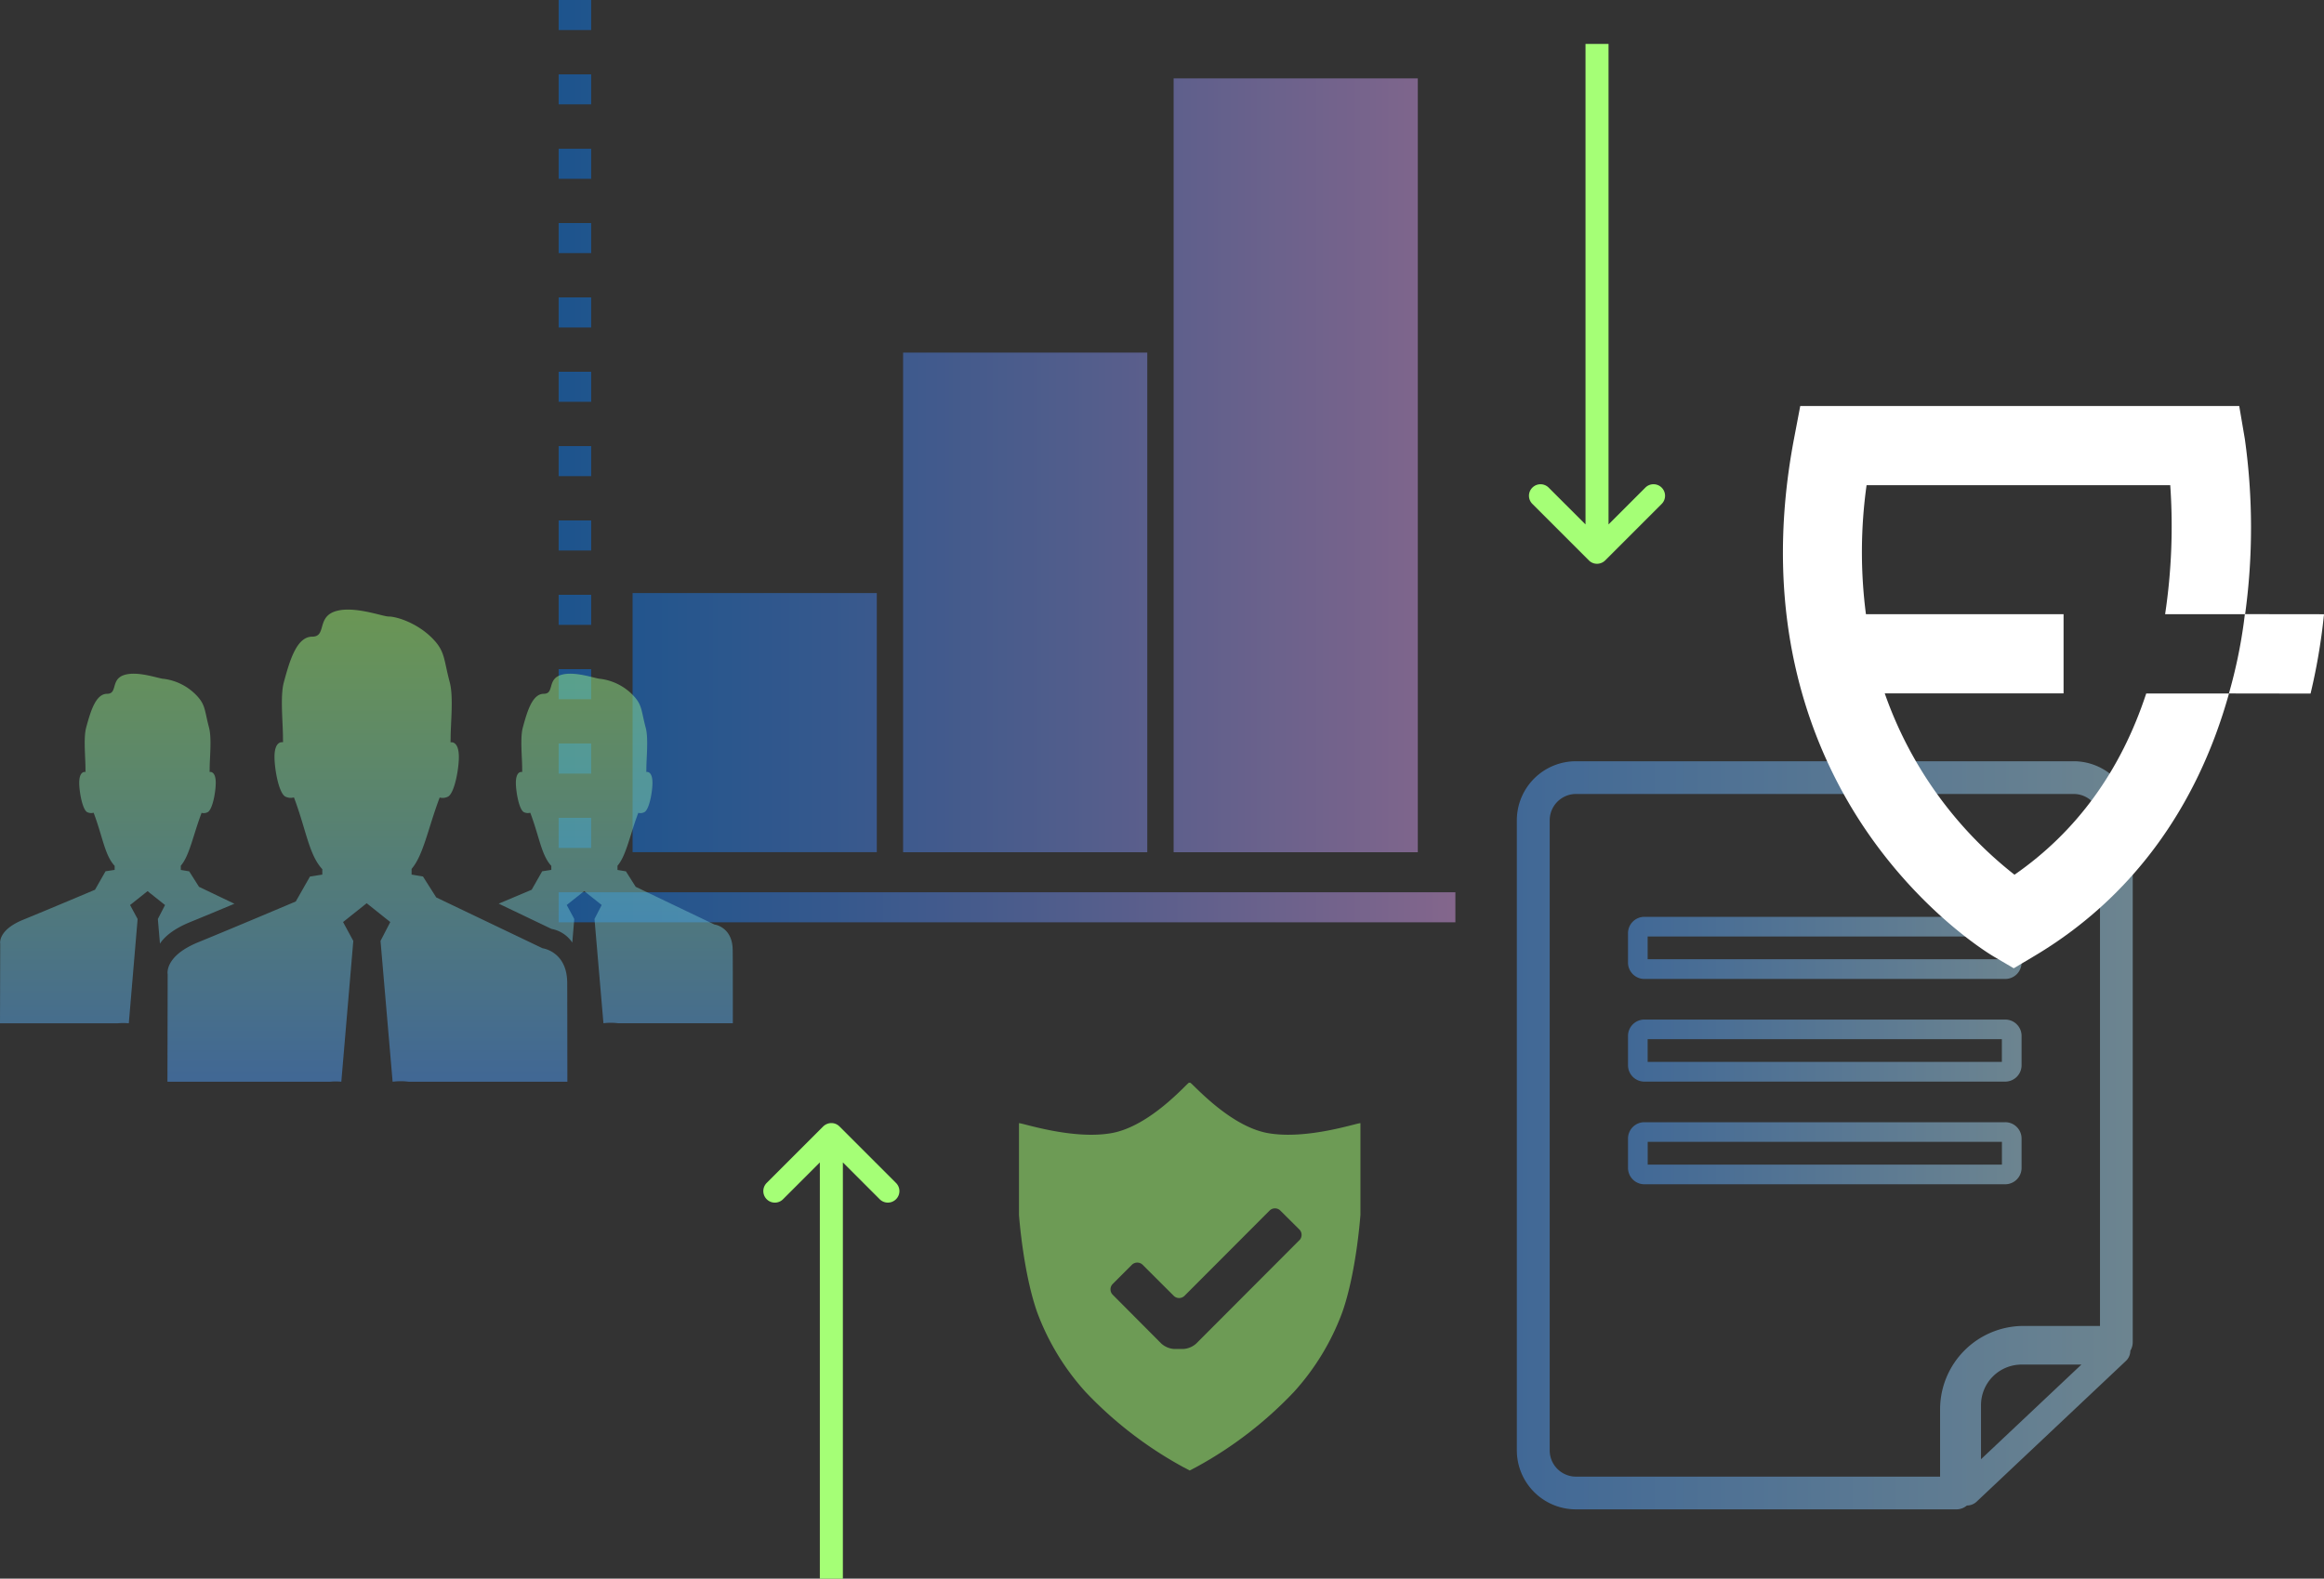 <svg id="career1" xmlns="http://www.w3.org/2000/svg" xmlns:xlink="http://www.w3.org/1999/xlink" width="498.16" height="338.475" viewBox="0 0 498.16 338.475">
  <rect x="0" y="0" width="498.16" height="338.475" fill="#333333" stroke="none"/>
  <defs>
    <linearGradient id="linear-gradient" y1="0.5" x2="1" y2="0.5" gradientUnits="objectBoundingBox">
      <stop offset="0" stop-color="#4f9efa"/>
      <stop offset="1" stop-color="#a6d6ed"/>
    </linearGradient>
    <linearGradient id="linear-gradient-2" x1="0" y1="0.5" x2="1" y2="0.5" xlink:href="#linear-gradient"/>
    <linearGradient id="linear-gradient-5" y1="0.5" x2="1" y2="0.5" gradientUnits="objectBoundingBox">
      <stop offset="0" stop-color="#017eff"/>
      <stop offset="0.1" stop-color="#0f80fe"/>
      <stop offset="0.3" stop-color="#3787fe"/>
      <stop offset="0.57" stop-color="#7692fd"/>
      <stop offset="0.9" stop-color="#cda1fd"/>
      <stop offset="1" stop-color="#eaa7fd"/>
    </linearGradient>
    <linearGradient id="linear-gradient-6" x1="0.5" y1="1" x2="0.5" gradientUnits="objectBoundingBox">
      <stop offset="0" stop-color="#4f9efa"/>
      <stop offset="1" stop-color="#a5ff76"/>
    </linearGradient>
  </defs>
  <g id="Capa_2">
    <g id="Capa_1-2">
      <g id="Grupo_1612" data-name="Grupo 1612" transform="translate(163.622 240.799)">
        <g id="Grupo_1611" data-name="Grupo 1611">
          <g id="Grupo_1610" data-name="Grupo 1610">
            <path id="Trazado_14737" data-name="Trazado 14737" d="M143.838,192.611a3.04,3.04,0,0,0-.388.313l-12.114,12.114a2.471,2.471,0,0,0,3.5,3.5l7.892-7.892v89.244h4.936V200.641l7.892,7.892a2.472,2.472,0,0,0,3.5,0,2.45,2.45,0,0,0,0-3.483l-12.114-12.114a2.427,2.427,0,0,0-1.741-.727,2.477,2.477,0,0,0-1.353.4Z" transform="translate(-130.612 -192.21)" fill="#a5ff76"/>
          </g>
        </g>
      </g>
      <g id="Grupo_1613" data-name="Grupo 1613" transform="translate(325.146 163.218)" opacity="0.5">
        <path id="Trazado_14738" data-name="Trazado 14738" d="M356.035,289.853h0a3.044,3.044,0,0,0,2.055-.814l32.045-30.216a3.017,3.017,0,0,0,.914-2.155,3.522,3.522,0,0,0,.514-1.8V142.933A12.666,12.666,0,0,0,378.91,130.28H272.2a12.666,12.666,0,0,0-12.653,12.653V278.027A12.666,12.666,0,0,0,272.2,290.679H353.78a3.522,3.522,0,0,0,2.242-.827Zm3.007-9.922V268.318a8.693,8.693,0,0,1,8.681-8.681h12.84Zm-8.757,3.733h-78.07a5.635,5.635,0,0,1-5.625-5.637V142.933a5.643,5.643,0,0,1,5.625-5.637H378.922a5.635,5.635,0,0,1,5.625,5.637V251.356h-16.4a17.892,17.892,0,0,0-17.876,17.864v14.444Z" transform="translate(-259.55 -130.28)" fill="url(#linear-gradient)"/>
        <path id="Trazado_14739" data-name="Trazado 14739" d="M282.078,170.226h77.343a3.5,3.5,0,0,0,3.508-3.508v-6.3a3.5,3.5,0,0,0-3.508-3.508H282.078a3.51,3.51,0,0,0-3.508,3.508v6.3A3.51,3.51,0,0,0,282.078,170.226Zm.7-9.107h75.928V166H282.779Z" transform="translate(-254.743 -123.55)" fill="url(#linear-gradient-2)"/>
        <path id="Trazado_14740" data-name="Trazado 14740" d="M282.078,187.794h77.343a3.51,3.51,0,0,0,3.508-3.508V178a3.5,3.5,0,0,0-3.508-3.508H282.078A3.51,3.51,0,0,0,278.57,178v6.289A3.51,3.51,0,0,0,282.078,187.794Zm.7-9.107h75.928v4.886H282.779Z" transform="translate(-254.743 -119.107)" fill="url(#linear-gradient)"/>
        <path id="Trazado_14741" data-name="Trazado 14741" d="M362.929,201.856v-6.289a3.5,3.5,0,0,0-3.508-3.508H282.078a3.51,3.51,0,0,0-3.508,3.508v6.289a3.51,3.51,0,0,0,3.508,3.508h77.343A3.51,3.51,0,0,0,362.929,201.856Zm-4.209-.7H282.792v-4.886H358.72v4.886Z" transform="translate(-254.743 -114.666)" fill="url(#linear-gradient)"/>
      </g>
      <g id="Grupo_1614" data-name="Grupo 1614" transform="translate(119.748)" opacity="0.44">
        <path id="Trazado_14742" data-name="Trazado 14742" d="M279.754,16.8H227.415V182.713h52.339ZM221.765,75.592H169.426V182.713h52.339Zm-57.976,51.55H111.437V182.7h52.352V127.142ZM102.568,47.819H95.59v6.439h6.978Zm0-15.935H95.59v6.439h6.978Zm0-15.947H95.59v6.426h6.978V15.937Zm0-15.947H95.59V6.429h6.978V0Zm0,63.764H95.59v6.452h6.978Zm0,79.711H95.59V149.9h6.978Zm0,31.882H95.59V181.8h6.978Zm0-15.947H95.59v6.452h6.978ZM95.59,191.294v6.439H287.809v-6.439H95.59Zm6.978-79.711H95.59v6.439h6.978Zm0-15.947H95.59v6.439h6.978Zm0-15.935H95.59V86.14h6.978Zm0,47.817H95.59v6.439h6.978Z" transform="translate(-95.59 0.01)" fill="url(#linear-gradient-5)"/>
      </g>
      <path id="Trazado_14743" data-name="Trazado 14743" d="M227.7,196.1c-8.331-1.491-16.235-10.786-16.649-10.8H210.8c-.338,0-8.243,9.308-16.574,10.8-8.468,1.516-19.48-2.292-19.868-2.117v19.643c.038.5.914,12.44,3.909,20.921A52.7,52.7,0,0,0,188.6,251.569a84.479,84.479,0,0,0,20.858,16.085l1.5.789,1.5-.789a84.478,84.478,0,0,0,20.858-16.085,52.4,52.4,0,0,0,10.335-17.025c2.994-8.481,3.858-20.419,3.9-20.921V193.981c-.388-.175-11.4,3.633-19.868,2.117Zm6.752,22.975-22.1,22.148a4.549,4.549,0,0,1-2.794,1.165h-1.9a4.549,4.549,0,0,1-2.794-1.165l-10.41-10.46a1.641,1.641,0,0,1,0-2.318l4.1-4.1a1.641,1.641,0,0,1,2.318,0l6.652,6.639a1.641,1.641,0,0,0,2.318,0l18.227-18.265a1.641,1.641,0,0,1,2.318,0l4.071,4.046a1.641,1.641,0,0,1,0,2.318Z" transform="translate(44.066 46.843)" fill="#a5ff76" opacity="0.51"/>
      <g id="Grupo_1615" data-name="Grupo 1615" transform="translate(382.178 87.052)">
        <path id="Trazado_14744" data-name="Trazado 14744" d="M382.951,131.114c-5.462,16.586-14.907,29.615-28.237,38.86A85.063,85.063,0,0,1,326.9,131.089h38.333V114.115H322.87a103.409,103.409,0,0,1,.138-27.66H388.1a127.016,127.016,0,0,1-1.1,27.66h17.15a136.779,136.779,0,0,0-.063-37.582l-1.2-7.053H308.789l-1.315,6.9c-7.592,39.824,4.284,67.835,15.584,84.321,12.314,17.964,26.583,26.445,27.184,26.8l4.309,2.531,4.3-2.556c20.645-12.239,34.939-31.581,41.841-56.36H382.963Z" transform="translate(-305.076 -69.48)" fill="#fff"/>
        <path id="Trazado_14745" data-name="Trazado 14745" d="M384.81,105.1c-.075.564-.138,1.127-.213,1.7a107.262,107.262,0,0,1-3.207,15.308l17.5.025c.965-4.021,1.754-8.18,2.343-12.49.213-1.528.388-3.044.539-4.522L384.81,105.1Z" transform="translate(-285.79 -60.478)" fill="#fff"/>
      </g>
      <g id="Grupo_1617" data-name="Grupo 1617" transform="translate(327.751 9.421)">
        <g id="Grupo_1616" data-name="Grupo 1616">
          <path id="Trazado_14746" data-name="Trazado 14746" d="M277.565,118.564a3.038,3.038,0,0,0,.388-.313l12.114-12.114a2.471,2.471,0,0,0-3.5-3.5l-7.892,7.892V7.51h-4.936V110.534l-7.892-7.892a2.472,2.472,0,0,0-3.5,0,2.45,2.45,0,0,0,0,3.483l12.114,12.114a2.427,2.427,0,0,0,1.741.727,2.477,2.477,0,0,0,1.353-.4Z" transform="translate(-261.63 -7.51)" fill="#a5ff76"/>
        </g>
      </g>
      <path id="Trazado_14747" data-name="Trazado 14747" d="M50.247,167.394l-7.592-3.633-2.1-3.32-1.8-.3v-.9c1.842-2.142,2.606-6.376,4.359-11.074.038-.1.063-.188.088-.263a1.851,1.851,0,0,0,1.365-.175c1.04-.676,1.666-4.372,1.679-6.163.038-2.693-1.253-2.43-1.253-2.43h-.063c0-.238.013-.451.013-.664,0-2.43.476-6.552-.138-8.857-.927-3.458-.739-4.76-2.443-6.639a11.778,11.778,0,0,0-7.278-3.808c-.952,0-5.7-1.816-8.594-.777-2.781.99-1.253,3.984-3.52,3.984-2.468,0-3.57,3.808-4.51,7.278-.589,2.23-.138,6.289-.138,8.819a5.342,5.342,0,0,0,.025.639.336.336,0,0,1-.113.025s-1.278-.263-1.253,2.43c.025,1.791.639,5.487,1.666,6.163a1.922,1.922,0,0,0,1.416.15c.038.088.075.2.113.288,1.829,4.9,2.305,8.869,4.4,11.1v.864l-1.954.3-2.255,3.959s-10.1,4.272-15.509,6.477c-5.4,2.242-4.81,5.086-4.81,5.086L0,193.025H25.23a12.592,12.592,0,0,1,2.38,0L29.5,170.663l-1.616-2.994,3.746-2.982,3.746,2.982-1.541,2.994.451,5.287c.914-1.4,2.756-3.094,6.414-4.6,2.681-1.09,6.138-2.531,9.558-3.959Zm106.8,9.671c-.15-4.748-3.909-5.224-3.909-5.224l-16.874-8.08-2.1-3.32-1.8-.3v-.9c1.842-2.142,2.606-6.376,4.359-11.074a1.608,1.608,0,0,0,.088-.263,1.851,1.851,0,0,0,1.365-.175c1.04-.676,1.666-4.372,1.679-6.163.038-2.693-1.253-2.43-1.253-2.43h-.063c0-.238.013-.451.013-.664,0-2.43.476-6.552-.15-8.857-.927-3.458-.739-4.76-2.443-6.639a11.778,11.778,0,0,0-7.278-3.808c-.952,0-5.7-1.816-8.594-.777-2.781.99-1.253,3.984-3.52,3.984-2.468,0-3.57,3.808-4.51,7.278-.589,2.23-.125,6.289-.125,8.819,0,.225,0,.426.013.639a.336.336,0,0,1-.113.025s-1.278-.263-1.253,2.43c.025,1.791.639,5.487,1.666,6.163a1.93,1.93,0,0,0,1.416.15c.038.088.075.2.113.288,1.829,4.9,2.305,8.869,4.4,11.1v.864l-1.954.3-2.255,3.959s-3.257,1.378-7.065,2.982l11.312,5.412a6.871,6.871,0,0,1,4.46,2.931l.426-5.061-1.616-2.994,3.746-2.981,3.746,2.981-1.541,2.994,1.917,22.361c.088-.013.2-.025.288-.038a13.027,13.027,0,0,1,2.881.038h24.566c0-5.976,0-15.609-.038-15.96Zm-35.465,6.928c.013.4.025,12.051.038,21.559H87.591a13.007,13.007,0,0,0-3.044-.038l-.388.038-2.593-30.191,2.092-4.046L78.6,167.281l-5.061,4.034,2.192,4.046-2.568,30.191a12.855,12.855,0,0,0-2.405,0H35.891l.05-23.05s-.8-3.833,6.514-6.84c7.316-2.982,20.946-8.757,20.946-8.757l3.044-5.349,2.643-.413v-1.165c-2.831-3.019-3.47-8.381-5.938-15-.038-.125-.1-.263-.138-.388a2.545,2.545,0,0,1-1.917-.213c-1.391-.914-2.23-5.9-2.255-8.331-.038-3.645,1.691-3.282,1.691-3.282s.063-.013.15-.038c-.013-.288-.025-.564-.025-.864,0-3.42-.626-8.907.175-11.913,1.265-4.685,2.756-9.821,6.088-9.821,3.082,0,1-4.034,4.773-5.374,3.9-1.4,10.31,1.052,11.6,1.052,1.867,0,6.577,1.541,9.821,5.136,2.305,2.531,2.042,4.3,3.295,8.97.827,3.107.188,8.669.188,11.964,0,.288-.013.576-.025.877l.088.025s1.741-.363,1.7,3.282c-.025,2.43-.877,7.416-2.267,8.331a2.5,2.5,0,0,1-1.854.225c-.038.113-.075.238-.125.363-2.368,6.351-3.395,12.051-5.888,14.945v1.215l2.443.413,2.844,4.485,22.787,10.9S121.377,177.578,121.577,183.992Z" transform="translate(0 26.378)" opacity="0.49" fill="url(#linear-gradient-6)"/>
    </g>
  </g>
</svg>
